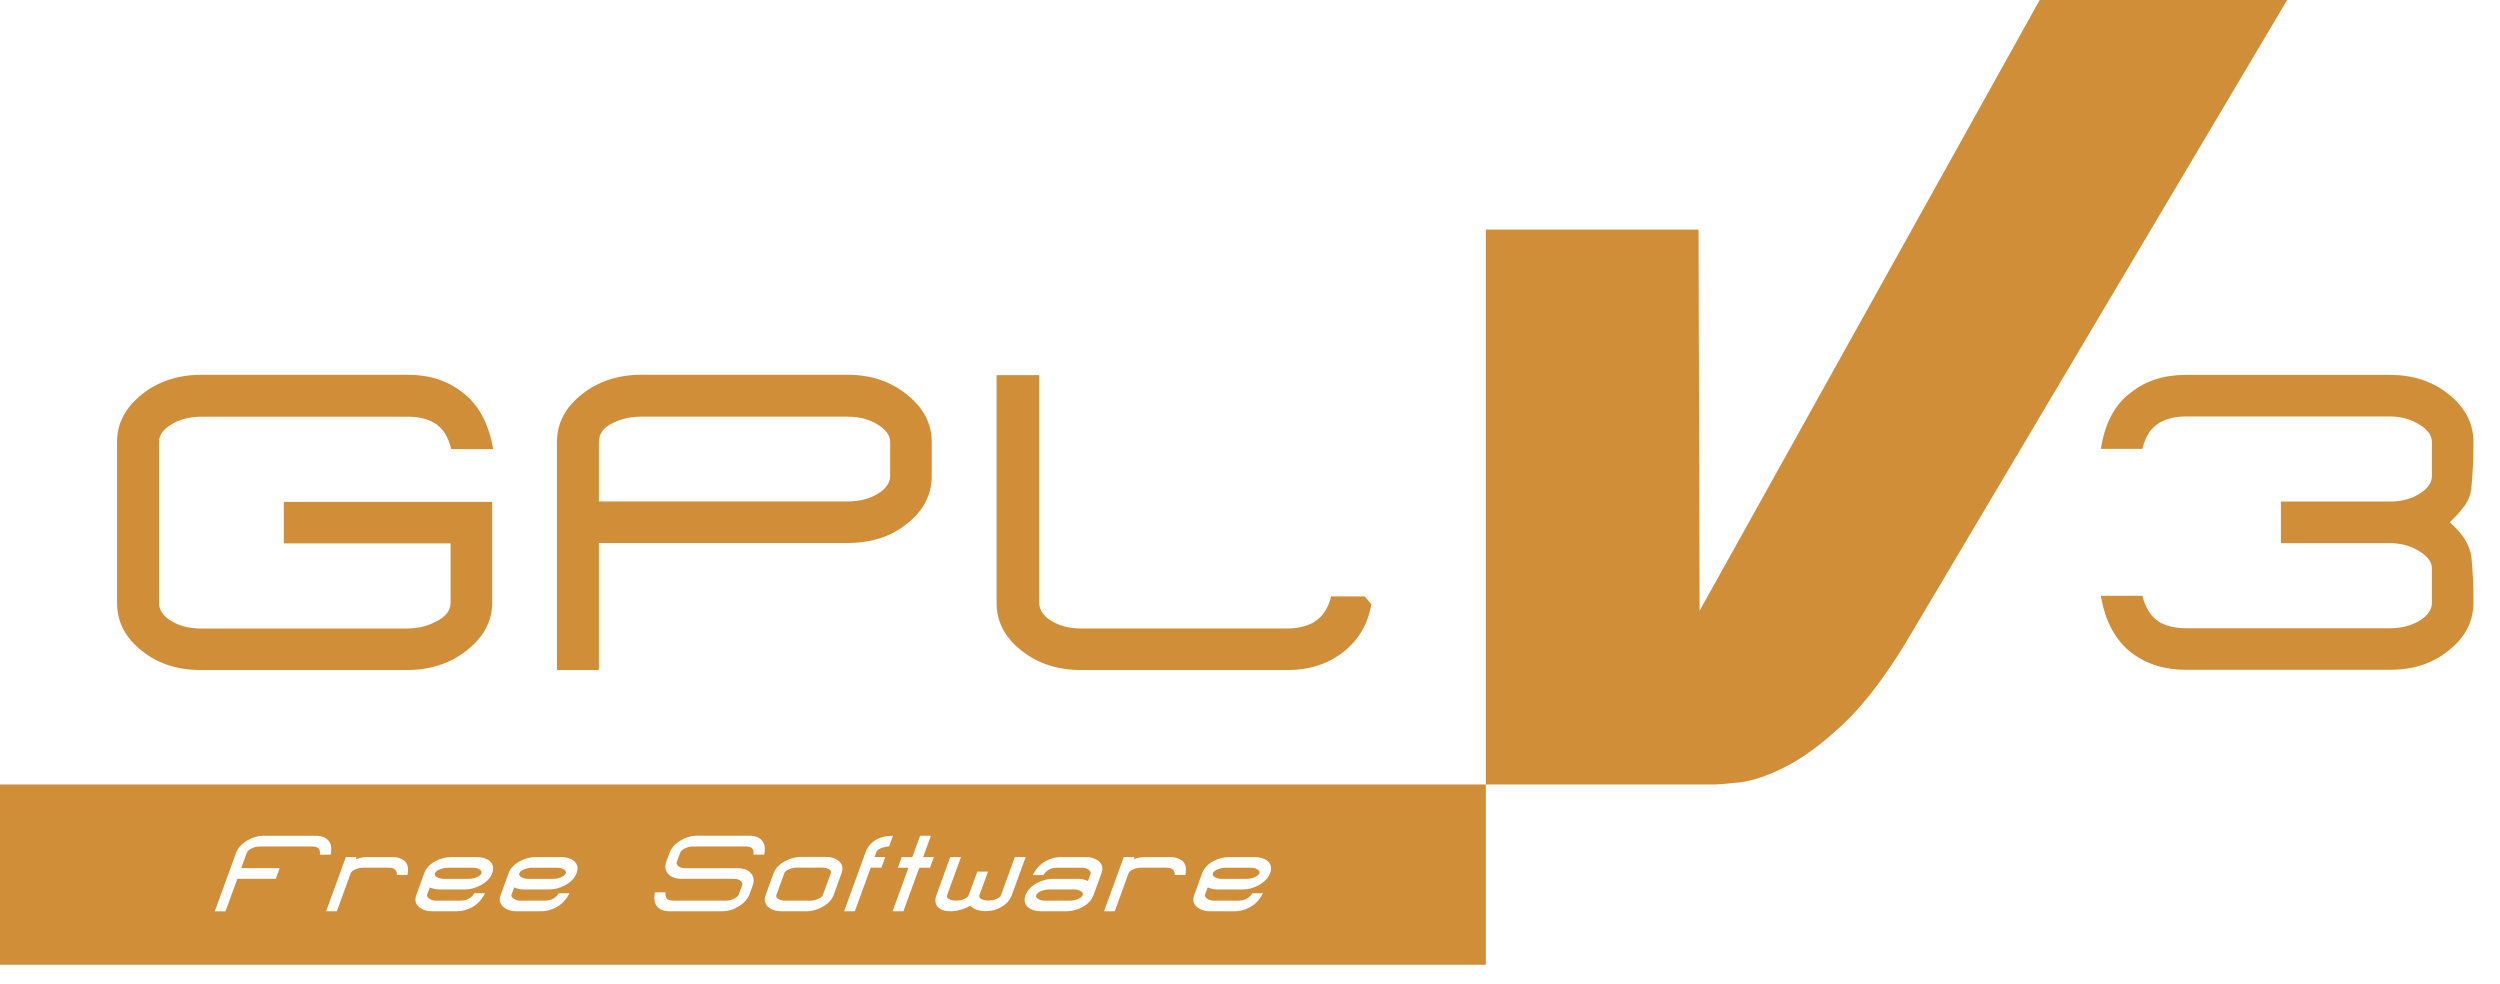 <svg width="94" height="37" viewBox="0 0 94 37" fill="none" xmlns="http://www.w3.org/2000/svg">
  <path
    d="M76.693 0H85.997L71.665 24.151C70.847 25.497 70.048 26.533 69.27 27.259C68.491 27.985 67.772 28.513 67.112 28.843C66.452 29.173 65.885 29.365 65.409 29.417C64.934 29.47 64.603 29.497 64.419 29.497H55.867V8.632H63.865L63.905 22.964L76.693 0Z"
    fill="#D08E39" />
  <path fill-rule="evenodd" clip-rule="evenodd"
    d="M0 29.496H55.867V36.274H0V29.496ZM27.147 34.264C27.37 34.264 27.579 34.203 27.772 34.082C27.98 33.956 28.118 33.801 28.184 33.617L28.302 33.292C28.368 33.109 28.343 32.955 28.227 32.827C28.122 32.705 27.958 32.645 27.735 32.645H25.769C25.649 32.645 25.559 32.618 25.499 32.564C25.445 32.516 25.43 32.46 25.453 32.395L25.572 32.069C25.595 32.006 25.65 31.953 25.738 31.907C25.84 31.853 25.95 31.826 26.067 31.826H28.034C28.137 31.826 28.217 31.846 28.271 31.888H28.267C28.326 31.937 28.348 32.02 28.334 32.134H28.734C28.784 31.89 28.753 31.71 28.641 31.595C28.54 31.481 28.387 31.423 28.181 31.423H26.214C25.994 31.423 25.782 31.485 25.582 31.608C25.375 31.736 25.238 31.89 25.173 32.069L25.055 32.395C24.987 32.582 25.012 32.736 25.128 32.863C25.238 32.984 25.404 33.044 25.624 33.044H27.587C27.704 33.044 27.794 33.072 27.853 33.126C27.91 33.174 27.927 33.229 27.904 33.292L27.785 33.617C27.762 33.68 27.705 33.735 27.614 33.783C27.515 33.837 27.408 33.864 27.293 33.864H25.326C25.225 33.864 25.145 33.842 25.087 33.799H25.09C25.032 33.749 25.01 33.667 25.024 33.552H24.624C24.576 33.797 24.608 33.978 24.718 34.098C24.821 34.208 24.975 34.264 25.181 34.264H27.147ZM12.026 32.136C12.043 32.017 12.023 31.935 11.963 31.89H11.967C11.912 31.849 11.834 31.828 11.729 31.828H9.769C9.652 31.828 9.543 31.855 9.444 31.909C9.355 31.955 9.3 32.008 9.277 32.071L9.069 32.643H10.516L10.37 33.043H8.924L8.479 34.265H8.076L8.874 32.071C8.939 31.892 9.076 31.738 9.283 31.61C9.484 31.487 9.695 31.425 9.915 31.425H11.875C12.083 31.425 12.238 31.483 12.34 31.597C12.451 31.712 12.483 31.892 12.432 32.136H12.026ZM14.919 32.901L14.919 32.901H15.319C15.374 32.652 15.334 32.472 15.197 32.361C15.082 32.27 14.935 32.225 14.756 32.225H13.807C13.738 32.225 13.668 32.232 13.6 32.245C13.53 32.258 13.456 32.279 13.376 32.31L13.407 32.225H13.004L12.262 34.263H12.665L13.185 32.837C13.208 32.773 13.273 32.722 13.381 32.681C13.474 32.643 13.569 32.625 13.664 32.625H14.61C14.649 32.625 14.686 32.629 14.722 32.635C14.758 32.641 14.79 32.654 14.818 32.671C14.893 32.712 14.927 32.789 14.919 32.901H14.919V32.901ZM18.058 33.295C18.288 33.173 18.438 33.019 18.507 32.83C18.578 32.635 18.542 32.48 18.399 32.365C18.281 32.272 18.123 32.226 17.924 32.226H16.978C16.771 32.226 16.575 32.274 16.388 32.372C16.167 32.487 16.021 32.641 15.95 32.834L15.653 33.65C15.583 33.844 15.624 34.001 15.778 34.121C15.902 34.216 16.054 34.264 16.236 34.264H17.182C17.364 34.264 17.545 34.217 17.724 34.124C17.942 34.013 18.113 33.834 18.237 33.587H17.837C17.764 33.7 17.674 33.777 17.568 33.818C17.527 33.835 17.487 33.848 17.446 33.854C17.406 33.861 17.366 33.864 17.328 33.864H16.381C16.343 33.864 16.304 33.859 16.267 33.849C16.229 33.839 16.192 33.823 16.158 33.799C16.077 33.753 16.043 33.702 16.058 33.646L16.06 33.639L16.159 33.367C16.237 33.397 16.303 33.418 16.358 33.428C16.413 33.439 16.471 33.444 16.534 33.444H17.48C17.675 33.444 17.868 33.394 18.058 33.295ZM18.044 32.7C18.101 32.739 18.12 32.785 18.101 32.837C18.082 32.889 18.03 32.934 17.945 32.973C17.845 33.021 17.739 33.045 17.627 33.045H16.68C16.589 33.045 16.509 33.026 16.438 32.986C16.36 32.945 16.332 32.894 16.355 32.834C16.377 32.771 16.443 32.72 16.553 32.681C16.657 32.644 16.75 32.626 16.833 32.626H17.775C17.892 32.626 17.982 32.651 18.044 32.7ZM21.679 32.83C21.61 33.019 21.461 33.173 21.231 33.295C21.041 33.394 20.848 33.444 20.653 33.444H19.707C19.644 33.444 19.586 33.439 19.53 33.428C19.476 33.418 19.41 33.397 19.332 33.367L19.233 33.639L19.231 33.646C19.216 33.702 19.25 33.753 19.331 33.799C19.366 33.823 19.401 33.839 19.439 33.849C19.477 33.859 19.516 33.864 19.554 33.864H20.5C20.539 33.864 20.579 33.861 20.619 33.854C20.66 33.848 20.7 33.835 20.741 33.818C20.847 33.777 20.936 33.7 21.01 33.587H21.41C21.285 33.834 21.114 34.013 20.896 34.124C20.718 34.217 20.537 34.264 20.355 34.264H19.409C19.227 34.264 19.074 34.216 18.95 34.121C18.796 34.001 18.755 33.844 18.826 33.65L19.123 32.834C19.193 32.641 19.34 32.487 19.562 32.372C19.748 32.274 19.945 32.226 20.15 32.226H21.097C21.296 32.226 21.454 32.272 21.572 32.365C21.715 32.48 21.75 32.635 21.679 32.83ZM21.274 32.837C21.293 32.785 21.273 32.739 21.216 32.7C21.154 32.651 21.064 32.626 20.948 32.626H20.005C19.923 32.626 19.829 32.644 19.725 32.681C19.616 32.72 19.55 32.771 19.527 32.834C19.505 32.894 19.533 32.945 19.611 32.986C19.681 33.026 19.762 33.045 19.853 33.045H20.799C20.911 33.045 21.017 33.021 21.117 32.973C21.202 32.934 21.255 32.889 21.274 32.837ZM30.896 34.115C30.709 34.214 30.516 34.264 30.319 34.264H29.372C29.18 34.264 29.023 34.215 28.903 34.118C28.757 33.998 28.72 33.842 28.79 33.65L29.087 32.834C29.156 32.645 29.305 32.49 29.536 32.369C29.726 32.27 29.919 32.22 30.116 32.22H31.063C31.249 32.22 31.402 32.266 31.522 32.359C31.673 32.481 31.713 32.638 31.643 32.831L31.345 33.65C31.277 33.838 31.127 33.993 30.896 34.115ZM31.24 32.831C31.262 32.77 31.234 32.719 31.156 32.678C31.09 32.641 31.009 32.623 30.916 32.623H29.97C29.875 32.623 29.782 32.64 29.691 32.674C29.58 32.718 29.513 32.769 29.491 32.83L29.192 33.653C29.171 33.713 29.198 33.764 29.276 33.805C29.346 33.844 29.426 33.864 29.515 33.864H30.464C30.507 33.864 30.552 33.859 30.599 33.851C30.645 33.842 30.693 33.828 30.741 33.808C30.852 33.765 30.918 33.712 30.941 33.649L31.24 32.831ZM32.142 34.263L32.739 32.625H33.141L33.286 32.225H32.883L32.953 32.033C32.97 31.988 33.014 31.947 33.086 31.909C33.158 31.873 33.273 31.842 33.431 31.819L33.575 31.425C33.321 31.425 33.11 31.475 32.942 31.575C32.75 31.69 32.62 31.842 32.55 32.033L31.739 34.263H32.142ZM34.565 32.626L33.968 34.264H33.562L34.158 32.626H33.759L33.904 32.226H34.304L34.596 31.424H35.002L34.71 32.226H35.113L34.968 32.626H34.565ZM37.064 34.26C37.278 34.26 37.472 34.209 37.642 34.107C37.842 33.993 37.978 33.84 38.047 33.649L38.565 32.225H38.158L37.639 33.652C37.616 33.713 37.562 33.762 37.472 33.798C37.381 33.84 37.275 33.86 37.154 33.86C37.041 33.86 36.952 33.84 36.887 33.798C36.826 33.764 36.806 33.715 36.829 33.652L37.15 32.771H36.747L36.427 33.649C36.403 33.713 36.347 33.764 36.258 33.801C36.167 33.842 36.062 33.862 35.943 33.862C35.826 33.862 35.735 33.842 35.67 33.801C35.61 33.762 35.592 33.712 35.614 33.652L36.133 32.225H35.73L35.212 33.649C35.14 33.846 35.161 34.001 35.274 34.114C35.376 34.213 35.53 34.263 35.736 34.263C35.853 34.263 35.976 34.246 36.104 34.211C36.233 34.176 36.358 34.126 36.48 34.058C36.551 34.127 36.636 34.178 36.737 34.211C36.838 34.243 36.947 34.26 37.064 34.26ZM40.678 34.118C40.489 34.215 40.294 34.264 40.092 34.264H39.146C38.942 34.264 38.782 34.216 38.665 34.121C38.525 34.008 38.489 33.853 38.562 33.656C38.631 33.465 38.78 33.312 39.009 33.194C39.199 33.095 39.393 33.045 39.59 33.045H40.536C40.597 33.045 40.654 33.051 40.709 33.061C40.764 33.072 40.83 33.092 40.907 33.123L41.008 32.847C41.021 32.788 40.989 32.737 40.912 32.691C40.843 32.648 40.769 32.626 40.689 32.626H39.743C39.703 32.626 39.662 32.629 39.621 32.635C39.581 32.642 39.541 32.654 39.499 32.671C39.394 32.712 39.304 32.79 39.231 32.902H38.831C38.958 32.655 39.128 32.476 39.342 32.365C39.521 32.272 39.702 32.226 39.886 32.226H40.835C41.021 32.226 41.175 32.272 41.294 32.365C41.446 32.483 41.487 32.639 41.415 32.837L41.118 33.652C41.047 33.846 40.9 34.001 40.678 34.118ZM40.713 33.656C40.735 33.596 40.707 33.544 40.629 33.503C40.558 33.464 40.479 33.444 40.39 33.444H39.444C39.333 33.444 39.226 33.469 39.122 33.517C39.037 33.555 38.984 33.601 38.965 33.653C38.945 33.707 38.963 33.753 39.018 33.793C39.083 33.84 39.173 33.864 39.288 33.864H40.237C40.33 33.864 40.422 33.847 40.512 33.812C40.624 33.769 40.69 33.717 40.713 33.656ZM44.068 32.671C44.143 32.712 44.177 32.789 44.169 32.901H44.568C44.624 32.652 44.584 32.472 44.447 32.361C44.332 32.27 44.185 32.225 44.006 32.225H43.057C42.987 32.225 42.919 32.232 42.85 32.245C42.781 32.258 42.706 32.279 42.626 32.31L42.657 32.225H42.254L41.512 34.263H41.915L42.434 32.837C42.458 32.773 42.523 32.722 42.631 32.681C42.724 32.643 42.819 32.625 42.914 32.625H43.86C43.899 32.625 43.936 32.629 43.972 32.635C44.008 32.641 44.039 32.654 44.068 32.671ZM47.756 32.83C47.687 33.019 47.538 33.173 47.308 33.295C47.118 33.394 46.925 33.444 46.73 33.444H45.784C45.721 33.444 45.663 33.439 45.608 33.428C45.553 33.418 45.487 33.397 45.409 33.367L45.31 33.639L45.307 33.646C45.293 33.702 45.327 33.753 45.408 33.799C45.442 33.823 45.478 33.839 45.516 33.849C45.554 33.859 45.593 33.864 45.631 33.864H46.577C46.616 33.864 46.656 33.861 46.696 33.854C46.737 33.848 46.777 33.835 46.818 33.818C46.924 33.777 47.014 33.7 47.087 33.587H47.487C47.362 33.834 47.191 34.013 46.973 34.124C46.794 34.217 46.614 34.264 46.432 34.264H45.486C45.303 34.264 45.151 34.216 45.027 34.121C44.873 34.001 44.832 33.844 44.903 33.65L45.2 32.834C45.27 32.641 45.416 32.487 45.638 32.372C45.825 32.274 46.021 32.226 46.227 32.226H47.173C47.372 32.226 47.531 32.272 47.649 32.365C47.792 32.48 47.828 32.635 47.756 32.83ZM47.351 32.837C47.37 32.785 47.351 32.739 47.293 32.7C47.232 32.651 47.142 32.626 47.025 32.626H46.082C46 32.626 45.906 32.644 45.803 32.681C45.693 32.72 45.627 32.771 45.604 32.834C45.582 32.894 45.61 32.945 45.688 32.986C45.759 33.026 45.84 33.045 45.93 33.045H46.876C46.989 33.045 47.095 33.021 47.195 32.973C47.28 32.934 47.332 32.889 47.351 32.837Z"
    fill="#D08E39" />
  <path
    d="M17.531 24.469C16.915 24.952 16.172 25.193 15.299 25.193H7.555C6.674 25.193 5.939 24.956 5.349 24.482C4.716 23.991 4.4 23.386 4.4 22.666V16.619C4.4 15.917 4.716 15.316 5.349 14.816C5.965 14.333 6.709 14.092 7.581 14.092H15.339C16.151 14.092 16.839 14.316 17.403 14.765C17.993 15.214 18.373 15.921 18.544 16.887H16.967C16.856 16.421 16.647 16.095 16.339 15.909C16.074 15.748 15.736 15.668 15.326 15.668H7.581C7.119 15.668 6.725 15.774 6.401 15.985C6.119 16.163 5.978 16.375 5.978 16.62V22.667C5.978 22.921 6.119 23.141 6.401 23.327L6.388 23.315C6.704 23.527 7.094 23.632 7.555 23.632H15.3C15.702 23.632 16.061 23.548 16.377 23.378C16.754 23.2 16.942 22.959 16.942 22.654V20.431H10.671V18.869H18.506V22.667C18.506 23.369 18.18 23.969 17.531 24.469Z"
    fill="#D08E39" />
  <path
    d="M34.085 19.705C33.496 20.18 32.756 20.416 31.867 20.416H22.518V25.192H20.941V16.618C20.941 15.916 21.257 15.315 21.89 14.815C22.506 14.332 23.249 14.091 24.122 14.091H31.867C32.73 14.091 33.465 14.332 34.072 14.815C34.714 15.315 35.034 15.916 35.034 16.618V17.889C35.034 18.609 34.718 19.214 34.085 19.705ZM33.47 16.619C33.47 16.382 33.324 16.17 33.034 15.984C32.708 15.772 32.32 15.666 31.867 15.666H24.109C23.716 15.666 23.361 15.746 23.044 15.907C22.694 16.068 22.518 16.306 22.518 16.618V18.855H31.867C32.32 18.855 32.708 18.753 33.034 18.549C33.324 18.363 33.47 18.143 33.47 17.889V16.619Z"
    fill="#D08E39" />
  <path
    d="M51.563 22.716C51.435 23.47 51.076 24.075 50.486 24.533C49.913 24.973 49.221 25.193 48.409 25.193H40.651C39.779 25.193 39.039 24.956 38.432 24.482C37.792 23.991 37.471 23.385 37.471 22.666V14.104H39.074V22.666C39.074 22.919 39.215 23.14 39.497 23.326L39.485 23.314C39.801 23.525 40.19 23.631 40.651 23.631H48.41C48.803 23.631 49.145 23.546 49.435 23.377H49.422C49.73 23.191 49.939 22.874 50.051 22.424H51.307L51.563 22.716Z"
    fill="#D08E39" />
  <path
    d="M93.002 22.656C93.002 23.376 92.684 23.982 92.049 24.473C91.465 24.947 90.737 25.184 89.865 25.184H82.18C81.376 25.184 80.695 24.968 80.135 24.536C79.534 24.07 79.153 23.359 78.992 22.402H80.554C80.664 22.851 80.868 23.173 81.164 23.368H81.151C81.439 23.537 81.782 23.622 82.18 23.622H89.864C90.304 23.622 90.686 23.52 91.008 23.317C91.296 23.131 91.44 22.91 91.44 22.656V21.386C91.44 21.149 91.296 20.937 91.008 20.751C90.669 20.531 90.284 20.421 89.852 20.421H85.762V18.858H89.865C90.313 18.858 90.695 18.752 91.008 18.541C91.296 18.355 91.44 18.138 91.44 17.893V16.623C91.44 16.386 91.296 16.174 91.008 15.988C90.67 15.768 90.284 15.658 89.852 15.658H82.18C81.791 15.658 81.452 15.742 81.164 15.912H81.177C80.872 16.09 80.664 16.411 80.554 16.877H78.992C79.144 15.912 79.517 15.209 80.11 14.769C80.668 14.32 81.358 14.096 82.18 14.096H89.864C90.719 14.096 91.448 14.333 92.049 14.807C92.684 15.307 93.002 15.912 93.002 16.623C93.002 17.241 92.976 17.805 92.925 18.312C92.908 18.566 92.824 18.8 92.672 19.011C92.604 19.104 92.526 19.201 92.437 19.303C92.348 19.405 92.24 19.515 92.113 19.633C92.358 19.862 92.545 20.074 92.672 20.268C92.816 20.506 92.9 20.734 92.925 20.954C92.977 21.454 93.002 22.021 93.002 22.656Z"
    fill="#D08E39" />
</svg>